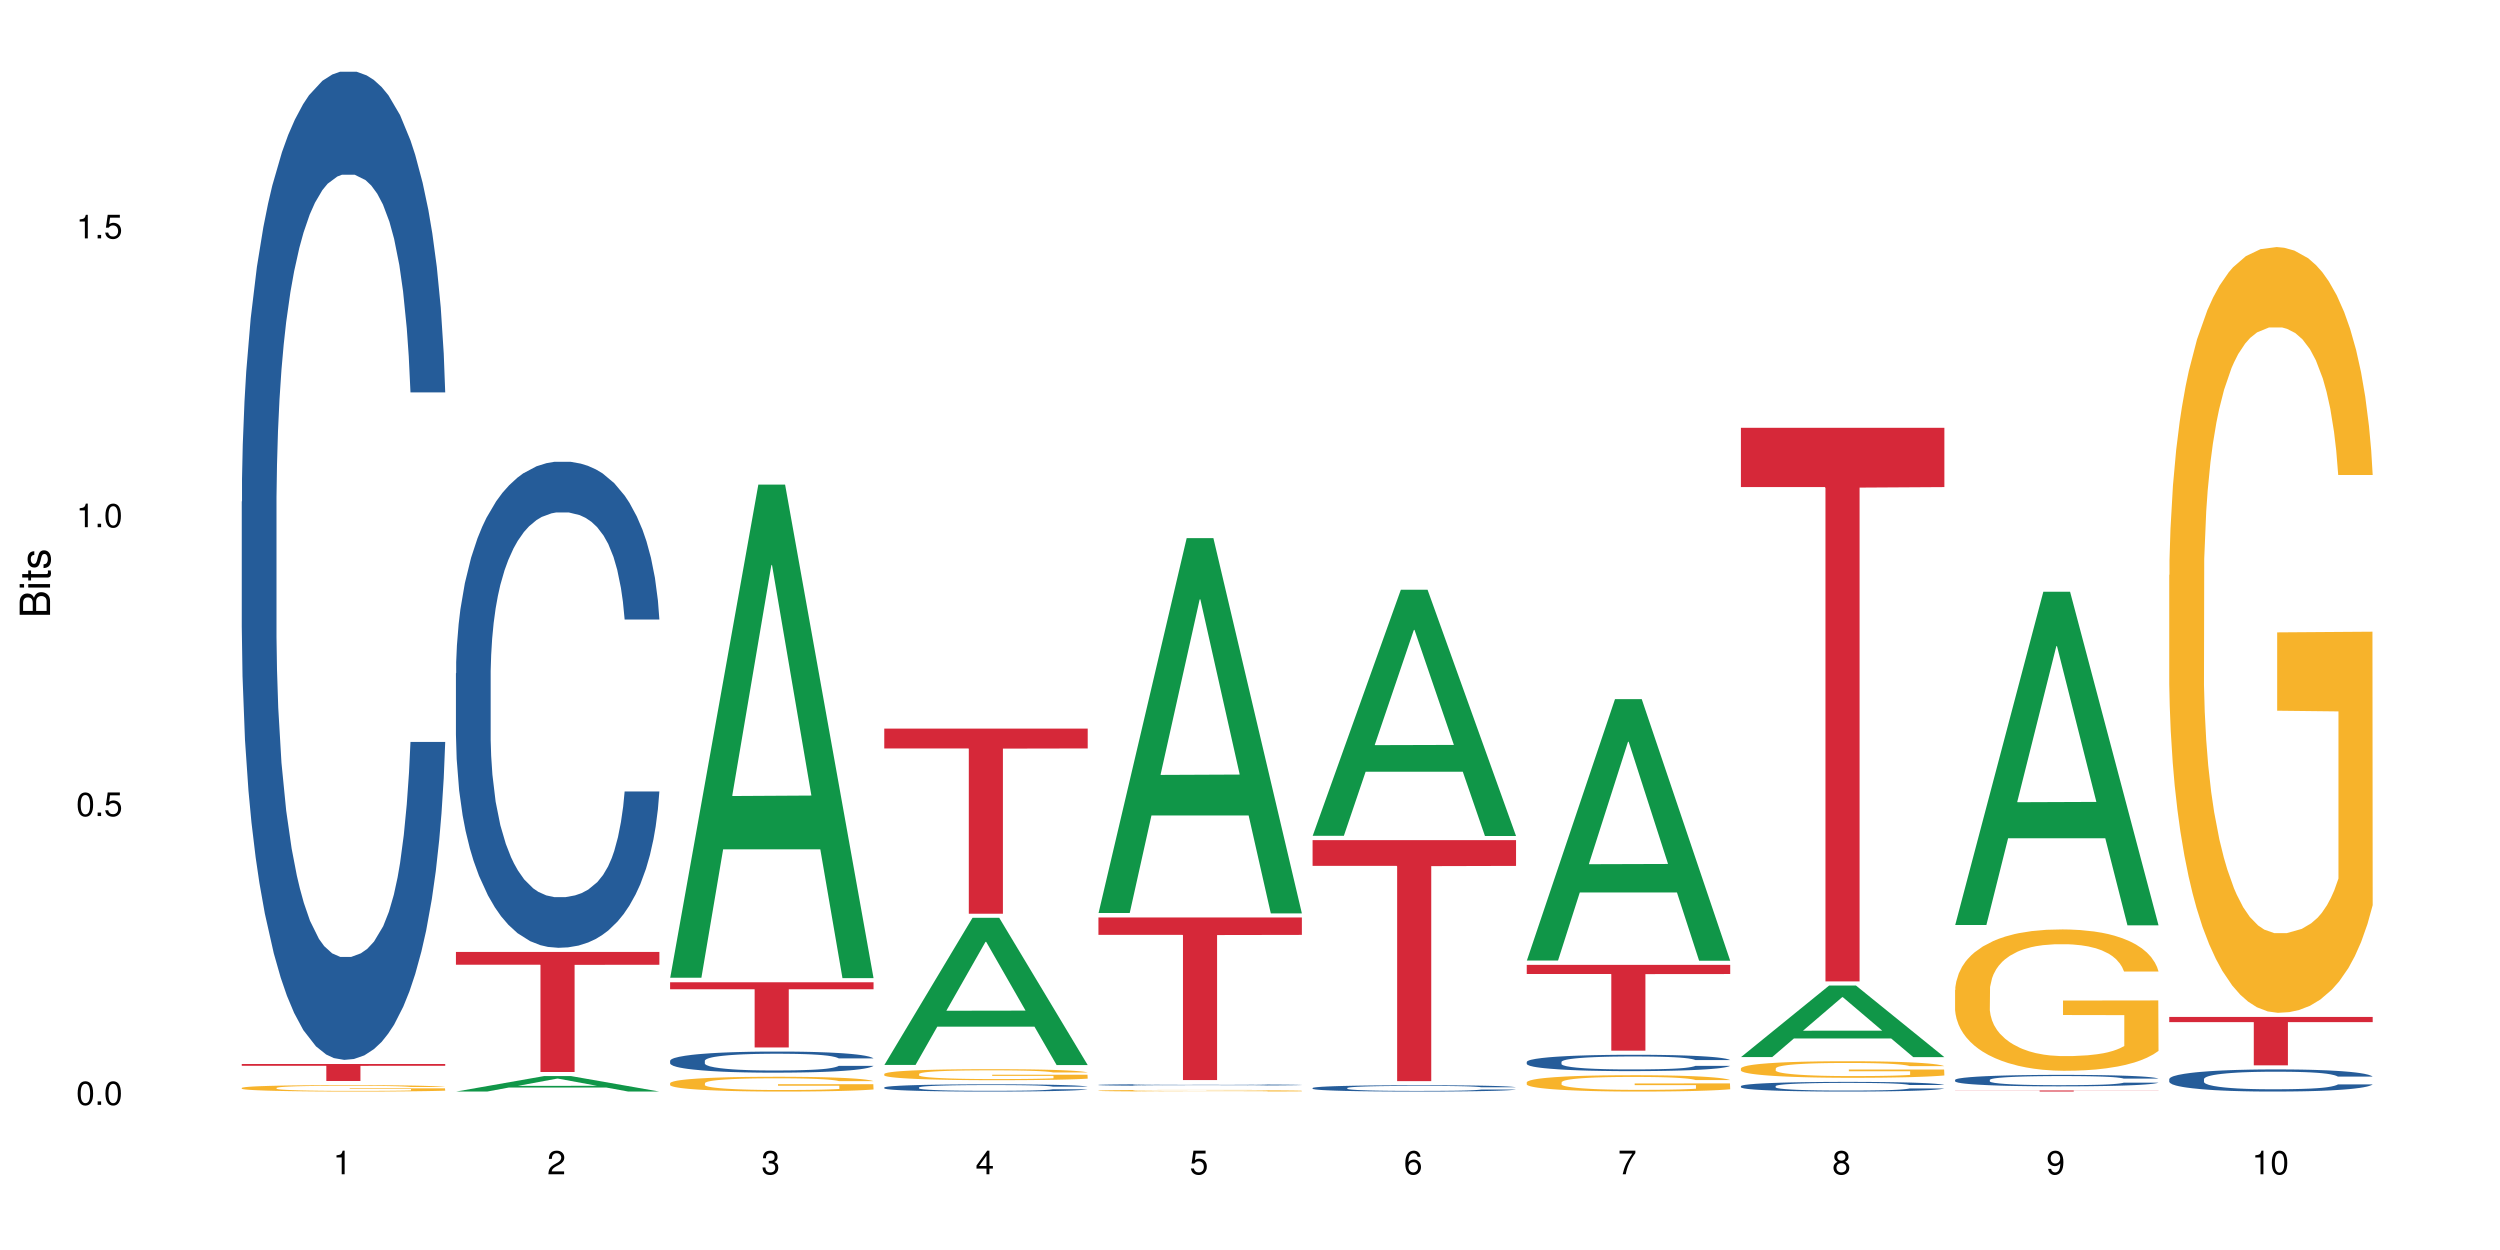 <?xml version="1.0" encoding="UTF-8"?>
<svg xmlns="http://www.w3.org/2000/svg" xmlns:xlink="http://www.w3.org/1999/xlink" width="720pt" height="360pt" viewBox="0 0 720 360" version="1.1">
<defs>
<g>
<symbol overflow="visible" id="glyph0-0">
<path style="stroke:none;" d=""/>
</symbol>
<symbol overflow="visible" id="glyph0-1">
<path style="stroke:none;" d="M 2.641 -6.797 C 2 -6.797 1.422 -6.531 1.078 -6.047 C 0.641 -5.453 0.406 -4.547 0.406 -3.297 C 0.406 -1 1.188 0.219 2.641 0.219 C 4.078 0.219 4.859 -1 4.859 -3.234 C 4.859 -4.562 4.656 -5.438 4.203 -6.047 C 3.844 -6.531 3.281 -6.797 2.641 -6.797 Z M 2.641 -6.047 C 3.547 -6.047 4 -5.125 4 -3.312 C 4 -1.375 3.562 -0.484 2.625 -0.484 C 1.734 -0.484 1.281 -1.422 1.281 -3.281 C 1.281 -5.141 1.734 -6.047 2.641 -6.047 Z M 2.641 -6.047 "/>
</symbol>
<symbol overflow="visible" id="glyph0-2">
<path style="stroke:none;" d="M 1.828 -1 L 0.828 -1 L 0.828 0 L 1.828 0 Z M 1.828 -1 "/>
</symbol>
<symbol overflow="visible" id="glyph0-3">
<path style="stroke:none;" d="M 4.562 -6.797 L 1.062 -6.797 L 0.547 -3.094 L 1.328 -3.094 C 1.719 -3.562 2.047 -3.734 2.578 -3.734 C 3.484 -3.734 4.062 -3.109 4.062 -2.094 C 4.062 -1.125 3.484 -0.531 2.578 -0.531 C 1.828 -0.531 1.375 -0.906 1.188 -1.672 L 0.328 -1.672 C 0.453 -1.109 0.547 -0.844 0.75 -0.594 C 1.125 -0.078 1.828 0.219 2.594 0.219 C 3.969 0.219 4.922 -0.781 4.922 -2.219 C 4.922 -3.562 4.031 -4.484 2.719 -4.484 C 2.25 -4.484 1.859 -4.359 1.469 -4.062 L 1.734 -5.969 L 4.562 -5.969 Z M 4.562 -6.797 "/>
</symbol>
<symbol overflow="visible" id="glyph0-4">
<path style="stroke:none;" d="M 2.484 -4.844 L 2.484 0 L 3.328 0 L 3.328 -6.797 L 2.766 -6.797 C 2.469 -5.75 2.281 -5.609 0.984 -5.453 L 0.984 -4.844 Z M 2.484 -4.844 "/>
</symbol>
<symbol overflow="visible" id="glyph0-5">
<path style="stroke:none;" d="M 4.859 -0.828 L 1.281 -0.828 C 1.359 -1.391 1.672 -1.75 2.5 -2.234 L 3.469 -2.75 C 4.406 -3.266 4.906 -3.969 4.906 -4.812 C 4.906 -5.375 4.672 -5.906 4.266 -6.266 C 3.859 -6.625 3.375 -6.797 2.719 -6.797 C 1.859 -6.797 1.219 -6.5 0.844 -5.922 C 0.609 -5.562 0.5 -5.125 0.484 -4.438 L 1.328 -4.438 C 1.359 -4.906 1.406 -5.188 1.531 -5.406 C 1.75 -5.812 2.188 -6.062 2.703 -6.062 C 3.469 -6.062 4.031 -5.516 4.031 -4.781 C 4.031 -4.25 3.719 -3.797 3.125 -3.438 L 2.234 -2.938 C 0.812 -2.141 0.406 -1.5 0.328 0 L 4.859 0 Z M 4.859 -0.828 "/>
</symbol>
<symbol overflow="visible" id="glyph0-6">
<path style="stroke:none;" d="M 2.125 -3.125 L 2.578 -3.125 C 3.516 -3.125 3.984 -2.703 3.984 -1.891 C 3.984 -1.031 3.469 -0.531 2.578 -0.531 C 1.656 -0.531 1.203 -0.984 1.156 -1.969 L 0.312 -1.969 C 0.344 -1.422 0.438 -1.078 0.609 -0.766 C 0.953 -0.109 1.625 0.219 2.547 0.219 C 3.953 0.219 4.859 -0.609 4.859 -1.906 C 4.859 -2.766 4.516 -3.25 3.703 -3.516 C 4.344 -3.766 4.656 -4.25 4.656 -4.938 C 4.656 -6.109 3.875 -6.797 2.578 -6.797 C 1.203 -6.797 0.484 -6.047 0.453 -4.609 L 1.297 -4.609 C 1.312 -5.016 1.344 -5.25 1.453 -5.453 C 1.641 -5.828 2.062 -6.062 2.594 -6.062 C 3.344 -6.062 3.797 -5.625 3.797 -4.906 C 3.797 -4.422 3.609 -4.141 3.25 -3.984 C 3.016 -3.891 2.719 -3.844 2.125 -3.844 Z M 2.125 -3.125 "/>
</symbol>
<symbol overflow="visible" id="glyph0-7">
<path style="stroke:none;" d="M 3.141 -1.625 L 3.141 0 L 3.984 0 L 3.984 -1.625 L 4.984 -1.625 L 4.984 -2.391 L 3.984 -2.391 L 3.984 -6.797 L 3.359 -6.797 L 0.266 -2.516 L 0.266 -1.625 Z M 3.141 -2.391 L 1 -2.391 L 3.141 -5.359 Z M 3.141 -2.391 "/>
</symbol>
<symbol overflow="visible" id="glyph0-8">
<path style="stroke:none;" d="M 4.781 -5.031 C 4.609 -6.141 3.891 -6.797 2.844 -6.797 C 2.094 -6.797 1.422 -6.438 1.031 -5.828 C 0.609 -5.172 0.406 -4.344 0.406 -3.094 C 0.406 -1.953 0.578 -1.234 0.984 -0.625 C 1.359 -0.078 1.953 0.219 2.703 0.219 C 3.984 0.219 4.922 -0.734 4.922 -2.078 C 4.922 -3.344 4.062 -4.234 2.844 -4.234 C 2.172 -4.234 1.641 -3.969 1.281 -3.469 C 1.281 -5.125 1.828 -6.047 2.797 -6.047 C 3.391 -6.047 3.797 -5.672 3.938 -5.031 Z M 2.734 -3.484 C 3.547 -3.484 4.062 -2.922 4.062 -2 C 4.062 -1.156 3.484 -0.531 2.703 -0.531 C 1.922 -0.531 1.328 -1.188 1.328 -2.047 C 1.328 -2.891 1.906 -3.484 2.734 -3.484 Z M 2.734 -3.484 "/>
</symbol>
<symbol overflow="visible" id="glyph0-9">
<path style="stroke:none;" d="M 4.984 -6.797 L 0.438 -6.797 L 0.438 -5.969 L 4.109 -5.969 C 2.5 -3.656 1.828 -2.234 1.328 0 L 2.219 0 C 2.594 -2.172 3.453 -4.047 4.984 -6.094 Z M 4.984 -6.797 "/>
</symbol>
<symbol overflow="visible" id="glyph0-10">
<path style="stroke:none;" d="M 3.75 -3.578 C 4.453 -4 4.688 -4.344 4.688 -4.984 C 4.688 -6.047 3.844 -6.797 2.641 -6.797 C 1.438 -6.797 0.594 -6.047 0.594 -4.984 C 0.594 -4.359 0.828 -4.016 1.516 -3.578 C 0.734 -3.203 0.359 -2.641 0.359 -1.891 C 0.359 -0.641 1.297 0.219 2.641 0.219 C 3.984 0.219 4.922 -0.641 4.922 -1.875 C 4.922 -2.641 4.531 -3.203 3.75 -3.578 Z M 2.641 -6.047 C 3.359 -6.047 3.812 -5.625 3.812 -4.969 C 3.812 -4.344 3.344 -3.922 2.641 -3.922 C 1.922 -3.922 1.453 -4.344 1.453 -4.984 C 1.453 -5.625 1.922 -6.047 2.641 -6.047 Z M 2.641 -3.203 C 3.484 -3.203 4.062 -2.672 4.062 -1.875 C 4.062 -1.062 3.484 -0.531 2.625 -0.531 C 1.797 -0.531 1.219 -1.078 1.219 -1.875 C 1.219 -2.672 1.797 -3.203 2.641 -3.203 Z M 2.641 -3.203 "/>
</symbol>
<symbol overflow="visible" id="glyph0-11">
<path style="stroke:none;" d="M 0.516 -1.547 C 0.672 -0.438 1.406 0.219 2.438 0.219 C 3.188 0.219 3.859 -0.141 4.266 -0.75 C 4.688 -1.406 4.891 -2.25 4.891 -3.484 C 4.891 -4.625 4.703 -5.359 4.312 -5.953 C 3.938 -6.5 3.344 -6.797 2.594 -6.797 C 1.297 -6.797 0.359 -5.844 0.359 -4.516 C 0.359 -3.25 1.234 -2.344 2.453 -2.344 C 3.094 -2.344 3.562 -2.578 4.016 -3.109 C 4 -1.453 3.469 -0.531 2.5 -0.531 C 1.906 -0.531 1.484 -0.906 1.359 -1.547 Z M 2.578 -6.062 C 3.375 -6.062 3.969 -5.406 3.969 -4.531 C 3.969 -3.688 3.375 -3.094 2.547 -3.094 C 1.734 -3.094 1.234 -3.672 1.234 -4.578 C 1.234 -5.438 1.797 -6.062 2.578 -6.062 Z M 2.578 -6.062 "/>
</symbol>
<symbol overflow="visible" id="glyph1-0">
<path style="stroke:none;" d=""/>
</symbol>
<symbol overflow="visible" id="glyph1-1">
<path style="stroke:none;" d="M 0 -0.953 L 0 -4.891 C 0 -5.719 -0.234 -6.344 -0.734 -6.797 C -1.188 -7.234 -1.812 -7.469 -2.5 -7.469 C -3.547 -7.469 -4.188 -7 -4.625 -5.875 C -4.984 -6.672 -5.641 -7.094 -6.531 -7.094 C -7.156 -7.094 -7.734 -6.859 -8.141 -6.391 C -8.562 -5.938 -8.75 -5.344 -8.75 -4.5 L -8.75 -0.953 Z M -4.984 -2.062 L -7.766 -2.062 L -7.766 -4.219 C -7.766 -4.844 -7.688 -5.203 -7.453 -5.5 C -7.219 -5.812 -6.859 -5.969 -6.375 -5.969 C -5.906 -5.969 -5.531 -5.812 -5.297 -5.5 C -5.062 -5.203 -4.984 -4.844 -4.984 -4.219 Z M -0.984 -2.062 L -4 -2.062 L -4 -4.781 C -4 -5.328 -3.859 -5.688 -3.578 -5.953 C -3.297 -6.219 -2.922 -6.359 -2.484 -6.359 C -2.062 -6.359 -1.688 -6.219 -1.406 -5.953 C -1.109 -5.688 -0.984 -5.328 -0.984 -4.781 Z M -0.984 -2.062 "/>
</symbol>
<symbol overflow="visible" id="glyph1-2">
<path style="stroke:none;" d="M -6.281 -1.797 L -6.281 -0.797 L 0 -0.797 L 0 -1.797 Z M -8.75 -1.797 L -8.75 -0.797 L -7.484 -0.797 L -7.484 -1.797 Z M -8.75 -1.797 "/>
</symbol>
<symbol overflow="visible" id="glyph1-3">
<path style="stroke:none;" d="M -6.281 -3.047 L -6.281 -2.016 L -8.016 -2.016 L -8.016 -1.016 L -6.281 -1.016 L -6.281 -0.172 L -5.469 -0.172 L -5.469 -1.016 L -0.719 -1.016 C -0.078 -1.016 0.281 -1.453 0.281 -2.234 C 0.281 -2.469 0.25 -2.719 0.188 -3.047 L -0.641 -3.047 C -0.609 -2.922 -0.594 -2.766 -0.594 -2.562 C -0.594 -2.141 -0.719 -2.016 -1.156 -2.016 L -5.469 -2.016 L -5.469 -3.047 Z M -6.281 -3.047 "/>
</symbol>
<symbol overflow="visible" id="glyph1-4">
<path style="stroke:none;" d="M -4.531 -5.25 C -5.766 -5.25 -6.469 -4.422 -6.469 -2.969 C -6.469 -1.516 -5.719 -0.562 -4.547 -0.562 C -3.562 -0.562 -3.094 -1.062 -2.734 -2.562 L -2.516 -3.484 C -2.344 -4.188 -2.094 -4.469 -1.625 -4.469 C -1.047 -4.469 -0.641 -3.875 -0.641 -3 C -0.641 -2.453 -0.797 -2 -1.062 -1.75 C -1.25 -1.594 -1.422 -1.531 -1.875 -1.469 L -1.875 -0.406 C -0.422 -0.453 0.281 -1.266 0.281 -2.922 C 0.281 -4.5 -0.5 -5.516 -1.719 -5.516 C -2.656 -5.516 -3.172 -4.984 -3.469 -3.734 L -3.703 -2.766 C -3.891 -1.953 -4.156 -1.609 -4.594 -1.609 C -5.172 -1.609 -5.547 -2.125 -5.547 -2.938 C -5.547 -3.75 -5.203 -4.172 -4.531 -4.203 Z M -4.531 -5.25 "/>
</symbol>
</g>
</defs>
<g id="surface1">
<rect x="0" y="0" width="720" height="360" style="fill:rgb(100%,100%,100%);fill-opacity:1;stroke:none;"/>
<path style=" stroke:none;fill-rule:nonzero;fill:rgb(14.51%,36.078%,60%);fill-opacity:1;" d="M 69.629 144.488 L 69.699 144.227 L 69.699 137.984 L 69.914 128.098 L 70.414 115.613 L 70.914 107.027 L 72.203 91.68 L 73.988 76.852 L 75.848 65.406 L 77.203 58.645 L 78.418 53.441 L 81.207 43.816 L 82.992 38.871 L 84.922 34.449 L 87.281 30.027 L 88.996 27.426 L 92.852 23.266 L 95.711 21.445 L 97.926 20.664 L 102.715 20.664 L 105.574 21.703 L 107.645 23.004 L 109.93 25.086 L 111.859 27.426 L 115.219 33.148 L 118.219 40.434 L 119.578 44.594 L 121.723 52.66 L 123.367 60.465 L 124.508 67.227 L 125.797 76.852 L 126.938 88.559 L 127.797 101.824 L 128.223 113.012 L 118.219 113.012 L 117.719 102.605 L 117.148 94.543 L 116.078 83.875 L 115.004 76.332 L 113.504 68.789 L 112.148 63.844 L 110.289 58.902 L 108.645 55.781 L 106.93 53.441 L 105.285 51.879 L 102.141 50.316 L 98.5 50.316 L 97.141 50.84 L 94.355 52.918 L 92.852 54.742 L 90.711 58.383 L 89.207 61.766 L 87.422 66.969 L 86.207 71.391 L 84.707 78.152 L 83.637 84.137 L 82.422 92.719 L 81.707 99.223 L 81.062 106.508 L 80.492 115.094 L 80.062 124.195 L 79.777 133.82 L 79.633 143.188 L 79.633 183.508 L 79.777 192.871 L 80.133 203.797 L 81.062 219.668 L 82.422 233.453 L 83.992 244.379 L 85.492 252.184 L 86.352 255.824 L 87.492 259.988 L 89.281 265.191 L 91.852 270.391 L 93.352 272.473 L 95.641 274.555 L 97.996 275.594 L 101.141 275.594 L 103.93 274.555 L 105.785 273.254 L 107.715 271.172 L 110.359 266.75 L 112.004 262.59 L 113.434 257.645 L 114.504 252.703 L 115.219 248.543 L 116.293 240.477 L 117.148 231.633 L 117.793 222.527 L 118.219 213.684 L 128.223 213.684 L 127.797 224.09 L 127.152 234.234 L 126.508 241.777 L 125.508 250.883 L 124.367 258.945 L 122.723 268.051 L 121.363 274.035 L 119.578 280.539 L 117.934 285.48 L 116.148 289.902 L 113.504 295.105 L 111.789 297.707 L 109.93 300.047 L 107.715 302.129 L 104.93 303.949 L 101.93 304.992 L 99.141 305.25 L 96.141 304.73 L 93.926 303.691 L 90.996 301.348 L 87.352 296.664 L 84.707 291.723 L 82.633 286.781 L 80.848 281.578 L 78.848 274.555 L 76.273 263.109 L 74.703 254.266 L 73.633 246.98 L 72.418 236.836 L 71.559 227.73 L 70.559 213.164 L 69.844 194.691 L 69.629 180.387 Z M 69.629 144.488 "/>
<path style=" stroke:none;fill-rule:nonzero;fill:rgb(96.863%,70.196%,16.863%);fill-opacity:1;" d="M 69.629 313.309 L 69.699 313.305 L 69.699 313.27 L 69.988 313.195 L 70.703 313.09 L 71.629 313.004 L 72.629 312.934 L 73.273 312.898 L 74.344 312.848 L 75.273 312.812 L 77.633 312.734 L 80.633 312.664 L 82.277 312.633 L 84.137 312.605 L 86.777 312.57 L 87.992 312.559 L 91.711 312.531 L 95.926 312.516 L 100.57 312.512 L 102.715 312.512 L 105.645 312.52 L 109.645 312.539 L 111.934 312.555 L 113.719 312.57 L 115.578 312.594 L 117.863 312.629 L 120.008 312.668 L 121.723 312.707 L 123.438 312.762 L 124.867 312.812 L 126.082 312.875 L 127.152 312.945 L 127.797 313.004 L 128.223 313.062 L 118.293 313.062 L 117.719 313.004 L 117.078 312.957 L 116.004 312.902 L 114.934 312.863 L 113.863 312.828 L 111.859 312.785 L 110.145 312.758 L 108.004 312.734 L 105.93 312.719 L 103.57 312.707 L 98.355 312.707 L 94.926 312.719 L 92.926 312.73 L 91.496 312.746 L 89.496 312.77 L 88.281 312.789 L 87.566 312.805 L 85.422 312.855 L 83.992 312.906 L 83.207 312.938 L 82.207 312.988 L 81.492 313.035 L 80.707 313.102 L 80.277 313.152 L 79.703 313.27 L 79.633 313.574 L 79.848 313.637 L 80.277 313.707 L 80.848 313.77 L 81.707 313.832 L 82.562 313.883 L 84.062 313.949 L 85.352 313.992 L 86.352 314.023 L 88.281 314.066 L 89.066 314.082 L 90.922 314.113 L 92.852 314.137 L 95.211 314.16 L 96.996 314.168 L 99.855 314.176 L 103.5 314.176 L 107.789 314.168 L 110.504 314.152 L 112.359 314.141 L 113.574 314.129 L 115.078 314.109 L 116.148 314.094 L 117.148 314.074 L 118.363 314.043 L 118.363 313.637 L 100.715 313.637 L 100.715 313.445 L 128.152 313.445 L 128.223 314.109 L 126.723 314.156 L 124.867 314.199 L 123.078 314.234 L 121.223 314.262 L 118.578 314.293 L 116.434 314.316 L 113.148 314.34 L 110.145 314.355 L 107 314.363 L 104.215 314.367 L 100.93 314.371 L 97.996 314.367 L 94.855 314.355 L 92.352 314.344 L 90.066 314.328 L 87.781 314.305 L 84.922 314.27 L 83.062 314.238 L 81.133 314.203 L 79.203 314.16 L 77.488 314.117 L 76.348 314.082 L 75.203 314.039 L 73.988 313.988 L 72.844 313.93 L 71.988 313.879 L 71.203 313.82 L 70.629 313.762 L 70.059 313.688 L 69.773 313.625 L 69.629 313.57 Z M 69.629 313.309 "/>
<path style=" stroke:none;fill-rule:nonzero;fill:rgb(83.922%,15.686%,22.353%);fill-opacity:1;" d="M 69.629 306.43 L 128.223 306.43 L 128.223 306.953 L 103.805 306.961 L 103.805 311.332 L 93.98 311.332 L 93.98 306.965 L 93.836 306.953 L 69.629 306.953 Z M 69.629 306.43 "/>
<path style=" stroke:none;fill-rule:nonzero;fill:rgb(6.275%,58.824%,28.235%);fill-opacity:1;" d="M 131.309 314.367 L 131.371 314.363 L 156.727 309.906 L 164.426 309.906 L 189.902 314.371 L 180.953 314.371 L 174.566 313.203 L 146.582 313.203 L 140.324 314.367 L 131.309 314.367 L 149.273 312.723 L 172 312.719 L 160.668 310.633 L 160.543 310.629 L 160.418 310.645 L 149.211 312.719 L 149.273 312.723 Z M 131.309 314.367 "/>
<path style=" stroke:none;fill-rule:nonzero;fill:rgb(14.51%,36.078%,60%);fill-opacity:1;" d="M 131.309 193.906 L 131.379 193.777 L 131.379 190.707 L 131.594 185.844 L 132.094 179.703 L 132.594 175.48 L 133.883 167.934 L 135.668 160.641 L 137.523 155.012 L 138.883 151.688 L 140.098 149.129 L 142.883 144.395 L 144.672 141.961 L 146.602 139.789 L 148.957 137.613 L 150.672 136.332 L 154.531 134.285 L 157.391 133.391 L 159.605 133.008 L 164.395 133.008 L 167.25 133.52 L 169.324 134.16 L 171.609 135.184 L 173.539 136.332 L 176.898 139.148 L 179.898 142.73 L 181.258 144.777 L 183.402 148.742 L 185.043 152.582 L 186.188 155.906 L 187.473 160.641 L 188.617 166.398 L 189.477 172.922 L 189.902 178.426 L 179.898 178.426 L 179.398 173.309 L 178.828 169.34 L 177.758 164.094 L 176.684 160.387 L 175.184 156.676 L 173.824 154.246 L 171.969 151.812 L 170.324 150.277 L 168.609 149.129 L 166.965 148.359 L 163.82 147.59 L 160.176 147.59 L 158.82 147.848 L 156.031 148.871 L 154.531 149.766 L 152.387 151.559 L 150.887 153.223 L 149.102 155.781 L 147.887 157.953 L 146.387 161.281 L 145.312 164.223 L 144.098 168.445 L 143.387 171.645 L 142.742 175.227 L 142.172 179.449 L 141.742 183.926 L 141.457 188.66 L 141.312 193.266 L 141.312 213.094 L 141.457 217.699 L 141.812 223.074 L 142.742 230.879 L 144.098 237.66 L 145.672 243.031 L 147.172 246.871 L 148.031 248.66 L 149.172 250.707 L 150.961 253.266 L 153.531 255.824 L 155.031 256.848 L 157.32 257.871 L 159.676 258.383 L 162.82 258.383 L 165.609 257.871 L 167.465 257.234 L 169.395 256.211 L 172.039 254.035 L 173.684 251.988 L 175.113 249.559 L 176.184 247.125 L 176.898 245.078 L 177.969 241.113 L 178.828 236.762 L 179.473 232.285 L 179.898 227.938 L 189.902 227.938 L 189.477 233.055 L 188.832 238.043 L 188.188 241.754 L 187.188 246.23 L 186.047 250.195 L 184.402 254.676 L 183.043 257.617 L 181.258 260.816 L 179.613 263.246 L 177.828 265.422 L 175.184 267.98 L 173.469 269.258 L 171.609 270.41 L 169.395 271.434 L 166.609 272.328 L 163.605 272.84 L 160.82 272.969 L 157.82 272.715 L 155.605 272.203 L 152.676 271.051 L 149.031 268.746 L 146.387 266.316 L 144.312 263.887 L 142.527 261.328 L 140.527 257.871 L 137.953 252.242 L 136.383 247.895 L 135.309 244.312 L 134.094 239.32 L 133.238 234.844 L 132.238 227.68 L 131.523 218.598 L 131.309 211.559 Z M 131.309 193.906 "/>
<path style=" stroke:none;fill-rule:nonzero;fill:rgb(83.922%,15.686%,22.353%);fill-opacity:1;" d="M 131.309 274.148 L 189.902 274.148 L 189.902 277.852 L 165.484 277.883 L 165.484 308.727 L 155.656 308.727 L 155.656 277.914 L 155.516 277.852 L 131.309 277.852 Z M 131.309 274.148 "/>
<path style=" stroke:none;fill-rule:nonzero;fill:rgb(6.275%,58.824%,28.235%);fill-opacity:1;" d="M 192.988 281.578 L 193.051 281.445 L 218.402 139.559 L 226.105 139.559 L 251.582 281.711 L 242.629 281.711 L 236.246 244.605 L 208.262 244.605 L 202.004 281.578 L 192.988 281.578 L 210.953 229.254 L 233.68 229.121 L 222.348 162.781 L 222.223 162.648 L 222.098 163.051 L 210.891 229.121 L 210.953 229.254 Z M 192.988 281.578 "/>
<path style=" stroke:none;fill-rule:nonzero;fill:rgb(14.51%,36.078%,60%);fill-opacity:1;" d="M 192.988 305.496 L 193.059 305.488 L 193.059 305.355 L 193.273 305.145 L 193.773 304.879 L 194.273 304.695 L 195.559 304.367 L 197.348 304.051 L 199.203 303.805 L 200.562 303.66 L 201.777 303.551 L 204.562 303.344 L 206.352 303.238 L 208.281 303.145 L 210.637 303.051 L 212.352 302.996 L 216.211 302.906 L 219.07 302.867 L 221.285 302.852 L 226.074 302.852 L 228.93 302.871 L 231.004 302.898 L 233.289 302.945 L 235.219 302.996 L 238.578 303.117 L 241.578 303.273 L 242.938 303.359 L 245.082 303.531 L 246.723 303.699 L 247.867 303.844 L 249.152 304.051 L 250.297 304.301 L 251.152 304.582 L 251.582 304.82 L 241.578 304.82 L 241.078 304.602 L 240.508 304.426 L 239.434 304.199 L 238.363 304.039 L 236.863 303.879 L 235.504 303.773 L 233.648 303.668 L 232.004 303.602 L 230.289 303.551 L 228.645 303.516 L 225.5 303.484 L 221.855 303.484 L 220.5 303.496 L 217.711 303.539 L 216.211 303.578 L 214.066 303.656 L 212.566 303.727 L 210.781 303.84 L 209.566 303.934 L 208.066 304.078 L 206.992 304.207 L 205.777 304.387 L 205.062 304.527 L 204.422 304.684 L 203.848 304.867 L 203.422 305.062 L 203.133 305.266 L 202.992 305.465 L 202.992 306.328 L 203.133 306.527 L 203.492 306.762 L 204.422 307.102 L 205.777 307.395 L 207.352 307.629 L 208.852 307.793 L 209.707 307.871 L 210.852 307.961 L 212.637 308.07 L 215.211 308.184 L 216.711 308.227 L 219 308.273 L 221.355 308.293 L 224.5 308.293 L 227.289 308.273 L 229.145 308.246 L 231.074 308.199 L 233.719 308.105 L 235.363 308.016 L 236.793 307.91 L 237.863 307.805 L 238.578 307.715 L 239.648 307.543 L 240.508 307.355 L 241.148 307.16 L 241.578 306.973 L 251.582 306.973 L 251.152 307.195 L 250.512 307.41 L 249.867 307.57 L 248.867 307.766 L 247.723 307.938 L 246.082 308.133 L 244.723 308.262 L 242.938 308.398 L 241.293 308.504 L 239.508 308.602 L 236.863 308.711 L 235.148 308.766 L 233.289 308.816 L 231.074 308.859 L 228.289 308.898 L 225.285 308.922 L 222.5 308.926 L 219.5 308.918 L 217.285 308.895 L 214.352 308.844 L 210.711 308.746 L 208.066 308.641 L 205.992 308.531 L 204.207 308.422 L 202.207 308.273 L 199.633 308.027 L 198.062 307.84 L 196.988 307.684 L 195.773 307.465 L 194.918 307.273 L 193.918 306.961 L 193.203 306.566 L 192.988 306.262 Z M 192.988 305.496 "/>
<path style=" stroke:none;fill-rule:nonzero;fill:rgb(96.863%,70.196%,16.863%);fill-opacity:1;" d="M 192.988 311.934 L 193.059 311.93 L 193.059 311.852 L 193.344 311.676 L 194.059 311.434 L 194.988 311.234 L 195.988 311.082 L 196.633 311 L 197.703 310.883 L 198.633 310.797 L 200.992 310.621 L 203.992 310.457 L 205.637 310.387 L 207.492 310.32 L 210.137 310.246 L 211.352 310.219 L 215.066 310.156 L 219.285 310.117 L 223.93 310.105 L 226.074 310.109 L 229.004 310.125 L 233.004 310.168 L 235.289 310.207 L 237.078 310.246 L 238.934 310.297 L 241.223 310.375 L 243.367 310.469 L 245.082 310.562 L 246.797 310.68 L 248.223 310.805 L 249.438 310.941 L 250.512 311.105 L 251.152 311.238 L 251.582 311.375 L 241.648 311.375 L 241.078 311.238 L 240.434 311.137 L 239.363 311.008 L 238.293 310.914 L 237.219 310.84 L 235.219 310.738 L 233.504 310.676 L 231.359 310.621 L 229.289 310.586 L 226.93 310.562 L 225.5 310.555 L 221.715 310.555 L 218.285 310.582 L 216.281 310.613 L 214.855 310.645 L 212.852 310.703 L 211.637 310.75 L 210.922 310.781 L 208.781 310.902 L 207.352 311.012 L 206.566 311.086 L 205.562 311.203 L 204.852 311.305 L 204.062 311.461 L 203.637 311.578 L 203.062 311.844 L 202.992 312.543 L 203.207 312.691 L 203.637 312.852 L 204.207 312.992 L 205.062 313.141 L 205.922 313.254 L 207.422 313.406 L 208.707 313.508 L 209.707 313.574 L 211.637 313.676 L 212.426 313.711 L 214.281 313.781 L 216.211 313.836 L 218.57 313.883 L 220.355 313.906 L 223.215 313.926 L 226.859 313.926 L 231.145 313.902 L 233.863 313.871 L 235.719 313.84 L 236.934 313.812 L 238.434 313.77 L 239.508 313.73 L 240.508 313.688 L 241.723 313.625 L 241.723 312.691 L 224.07 312.688 L 224.07 312.254 L 251.512 312.25 L 251.582 313.77 L 250.082 313.875 L 248.223 313.977 L 246.438 314.055 L 244.578 314.121 L 241.938 314.195 L 239.793 314.242 L 236.504 314.297 L 233.504 314.332 L 230.359 314.355 L 227.574 314.367 L 224.285 314.371 L 221.355 314.363 L 218.211 314.34 L 215.711 314.309 L 213.426 314.27 L 211.137 314.219 L 208.281 314.137 L 206.422 314.07 L 204.492 313.988 L 202.562 313.891 L 200.848 313.785 L 199.703 313.703 L 198.562 313.613 L 197.348 313.496 L 196.203 313.363 L 195.348 313.242 L 194.559 313.105 L 193.988 312.977 L 193.418 312.801 L 193.129 312.66 L 192.988 312.539 Z M 192.988 311.934 "/>
<path style=" stroke:none;fill-rule:nonzero;fill:rgb(83.922%,15.686%,22.353%);fill-opacity:1;" d="M 192.988 282.891 L 251.582 282.891 L 251.582 284.902 L 227.164 284.918 L 227.164 301.672 L 217.336 301.672 L 217.336 284.938 L 217.195 284.902 L 192.988 284.902 Z M 192.988 282.891 "/>
<path style=" stroke:none;fill-rule:nonzero;fill:rgb(6.275%,58.824%,28.235%);fill-opacity:1;" d="M 254.668 306.703 L 254.73 306.664 L 280.082 264.332 L 287.781 264.332 L 313.262 306.742 L 304.309 306.742 L 297.926 295.672 L 269.941 295.672 L 263.68 306.703 L 254.668 306.703 L 272.633 291.094 L 295.359 291.055 L 284.027 271.262 L 283.902 271.223 L 283.777 271.34 L 272.57 291.055 L 272.633 291.094 Z M 254.668 306.703 "/>
<path style=" stroke:none;fill-rule:nonzero;fill:rgb(14.51%,36.078%,60%);fill-opacity:1;" d="M 254.668 313.191 L 254.738 313.188 L 254.738 313.141 L 254.953 313.07 L 255.453 312.977 L 255.953 312.914 L 257.238 312.801 L 259.027 312.695 L 260.883 312.609 L 262.242 312.559 L 263.457 312.523 L 266.242 312.449 L 268.031 312.414 L 269.957 312.383 L 272.316 312.352 L 274.031 312.332 L 277.891 312.301 L 280.75 312.285 L 282.965 312.281 L 287.75 312.281 L 290.609 312.289 L 292.684 312.297 L 294.969 312.312 L 296.898 312.332 L 300.258 312.371 L 303.258 312.426 L 304.617 312.457 L 306.758 312.516 L 308.402 312.574 L 309.547 312.621 L 310.832 312.695 L 311.977 312.781 L 312.832 312.875 L 313.262 312.961 L 303.258 312.961 L 302.758 312.883 L 302.188 312.824 L 301.113 312.746 L 300.043 312.691 L 298.543 312.633 L 297.184 312.598 L 295.328 312.562 L 293.684 312.539 L 291.969 312.523 L 290.324 312.512 L 287.18 312.5 L 283.535 312.5 L 282.18 312.504 L 279.391 312.52 L 277.891 312.531 L 275.746 312.559 L 274.246 312.582 L 272.461 312.621 L 271.246 312.652 L 269.746 312.703 L 268.672 312.746 L 267.457 312.809 L 266.742 312.859 L 266.102 312.91 L 265.527 312.973 L 265.102 313.043 L 264.812 313.113 L 264.672 313.18 L 264.672 313.477 L 264.812 313.547 L 265.172 313.625 L 266.102 313.742 L 267.457 313.844 L 269.031 313.922 L 270.531 313.98 L 271.387 314.008 L 272.531 314.039 L 274.316 314.078 L 276.891 314.113 L 278.391 314.129 L 280.676 314.145 L 283.035 314.152 L 286.18 314.152 L 288.965 314.145 L 290.824 314.137 L 292.754 314.121 L 295.398 314.09 L 297.043 314.059 L 298.469 314.02 L 299.543 313.984 L 300.258 313.953 L 301.328 313.895 L 302.188 313.832 L 302.828 313.762 L 303.258 313.699 L 313.262 313.699 L 312.832 313.773 L 312.191 313.848 L 311.547 313.906 L 310.547 313.973 L 309.402 314.031 L 307.762 314.098 L 306.402 314.141 L 304.617 314.188 L 302.973 314.227 L 301.188 314.258 L 298.543 314.297 L 296.828 314.316 L 294.969 314.332 L 292.754 314.348 L 289.969 314.359 L 286.965 314.367 L 284.18 314.371 L 281.176 314.367 L 278.961 314.359 L 276.031 314.344 L 272.387 314.309 L 269.746 314.27 L 267.672 314.234 L 265.887 314.195 L 263.887 314.145 L 261.312 314.062 L 259.742 313.996 L 258.668 313.941 L 257.453 313.867 L 256.598 313.801 L 255.598 313.695 L 254.883 313.559 L 254.668 313.453 Z M 254.668 313.191 "/>
<path style=" stroke:none;fill-rule:nonzero;fill:rgb(96.863%,70.196%,16.863%);fill-opacity:1;" d="M 254.668 309.285 L 254.738 309.281 L 254.738 309.223 L 255.023 309.094 L 255.738 308.914 L 256.668 308.766 L 257.668 308.648 L 258.312 308.586 L 259.383 308.5 L 260.312 308.438 L 262.672 308.305 L 265.672 308.184 L 267.316 308.133 L 269.172 308.082 L 271.816 308.027 L 273.031 308.008 L 276.746 307.961 L 280.965 307.93 L 285.609 307.922 L 287.75 307.926 L 290.68 307.938 L 294.684 307.969 L 296.969 307.996 L 298.758 308.027 L 300.613 308.062 L 302.902 308.121 L 305.043 308.191 L 306.758 308.262 L 308.473 308.348 L 309.902 308.441 L 311.117 308.543 L 312.191 308.664 L 312.832 308.766 L 313.262 308.867 L 303.328 308.867 L 302.758 308.766 L 302.113 308.688 L 301.043 308.594 L 299.973 308.523 L 298.898 308.469 L 296.898 308.391 L 295.184 308.348 L 293.039 308.305 L 290.969 308.277 L 288.609 308.262 L 287.18 308.258 L 283.395 308.258 L 279.961 308.277 L 277.961 308.301 L 276.531 308.324 L 274.531 308.367 L 273.316 308.402 L 272.602 308.426 L 270.457 308.516 L 269.031 308.594 L 268.242 308.652 L 267.242 308.738 L 266.527 308.816 L 265.742 308.934 L 265.312 309.02 L 264.742 309.219 L 264.672 309.738 L 264.887 309.852 L 265.312 309.969 L 265.887 310.074 L 266.742 310.184 L 267.602 310.27 L 269.102 310.383 L 270.387 310.457 L 271.387 310.508 L 273.316 310.586 L 274.102 310.609 L 275.961 310.664 L 277.891 310.703 L 280.25 310.738 L 282.035 310.758 L 284.895 310.77 L 288.539 310.77 L 292.824 310.754 L 295.539 310.73 L 297.398 310.707 L 298.613 310.688 L 300.113 310.652 L 301.188 310.625 L 302.188 310.594 L 303.402 310.543 L 303.402 309.852 L 285.75 309.848 L 285.75 309.523 L 313.191 309.52 L 313.262 310.652 L 311.762 310.734 L 309.902 310.809 L 308.117 310.867 L 306.258 310.914 L 303.617 310.973 L 301.473 311.004 L 298.184 311.047 L 295.184 311.074 L 292.039 311.09 L 289.254 311.098 L 285.965 311.102 L 283.035 311.094 L 279.891 311.078 L 277.391 311.055 L 275.105 311.027 L 272.816 310.988 L 269.957 310.926 L 268.102 310.879 L 266.172 310.816 L 264.242 310.746 L 262.527 310.664 L 261.383 310.605 L 260.242 310.535 L 259.027 310.449 L 257.883 310.348 L 257.023 310.258 L 256.238 310.156 L 255.668 310.062 L 255.094 309.93 L 254.809 309.828 L 254.668 309.738 Z M 254.668 309.285 "/>
<path style=" stroke:none;fill-rule:nonzero;fill:rgb(83.922%,15.686%,22.353%);fill-opacity:1;" d="M 254.668 209.844 L 313.262 209.844 L 313.262 215.551 L 288.84 215.602 L 288.84 263.152 L 279.016 263.152 L 279.016 215.652 L 278.875 215.551 L 254.668 215.551 Z M 254.668 209.844 "/>
<path style=" stroke:none;fill-rule:nonzero;fill:rgb(6.275%,58.824%,28.235%);fill-opacity:1;" d="M 316.348 262.953 L 316.41 262.852 L 341.762 154.988 L 349.461 154.988 L 374.941 263.055 L 365.988 263.055 L 359.605 234.848 L 331.621 234.848 L 325.359 262.953 L 316.348 262.953 L 334.312 223.176 L 357.039 223.074 L 345.707 172.645 L 345.582 172.543 L 345.457 172.848 L 334.25 223.074 L 334.312 223.176 Z M 316.348 262.953 "/>
<path style=" stroke:none;fill-rule:nonzero;fill:rgb(14.51%,36.078%,60%);fill-opacity:1;" d="M 316.348 312.445 L 316.418 312.445 L 316.418 312.438 L 316.633 312.418 L 317.133 312.398 L 317.633 312.383 L 318.918 312.359 L 320.703 312.332 L 322.562 312.312 L 323.922 312.305 L 325.137 312.293 L 327.922 312.277 L 329.707 312.27 L 331.637 312.262 L 333.996 312.254 L 335.711 312.25 L 339.57 312.242 L 342.43 312.242 L 344.645 312.238 L 349.43 312.238 L 352.289 312.242 L 354.363 312.242 L 356.648 312.246 L 358.578 312.25 L 361.938 312.262 L 364.938 312.273 L 366.293 312.281 L 368.438 312.293 L 370.082 312.305 L 371.227 312.316 L 372.512 312.332 L 373.656 312.352 L 374.512 312.375 L 374.941 312.395 L 364.938 312.395 L 364.438 312.375 L 363.867 312.363 L 362.793 312.344 L 361.723 312.332 L 360.223 312.32 L 358.863 312.312 L 357.004 312.305 L 355.363 312.297 L 353.648 312.293 L 352.004 312.293 L 348.859 312.289 L 343.855 312.289 L 341.07 312.293 L 339.57 312.297 L 337.426 312.301 L 335.926 312.309 L 334.141 312.316 L 332.926 312.324 L 331.422 312.336 L 330.352 312.348 L 329.137 312.359 L 328.422 312.371 L 327.777 312.383 L 327.207 312.398 L 326.777 312.414 L 326.492 312.43 L 326.352 312.445 L 326.352 312.512 L 326.492 312.527 L 326.852 312.547 L 327.777 312.574 L 329.137 312.594 L 330.707 312.613 L 332.211 312.625 L 333.066 312.633 L 334.211 312.641 L 335.996 312.648 L 338.57 312.656 L 340.07 312.66 L 342.355 312.664 L 350.645 312.664 L 352.504 312.66 L 354.434 312.66 L 357.078 312.652 L 358.719 312.645 L 360.148 312.637 L 361.223 312.629 L 361.938 312.621 L 363.008 312.605 L 363.867 312.594 L 364.508 312.578 L 364.938 312.562 L 374.941 312.562 L 374.512 312.578 L 373.871 312.598 L 373.227 312.609 L 372.227 312.625 L 371.082 312.637 L 369.438 312.652 L 368.082 312.664 L 366.293 312.676 L 364.652 312.684 L 362.863 312.691 L 360.223 312.699 L 358.508 312.703 L 356.648 312.707 L 354.434 312.711 L 351.645 312.715 L 342.855 312.715 L 340.641 312.711 L 337.711 312.707 L 334.066 312.699 L 331.422 312.691 L 329.352 312.684 L 327.566 312.676 L 325.562 312.664 L 322.992 312.645 L 321.418 312.629 L 320.348 312.617 L 319.133 312.602 L 318.273 312.586 L 317.273 312.562 L 316.559 312.531 L 316.348 312.508 Z M 316.348 312.445 "/>
<path style=" stroke:none;fill-rule:nonzero;fill:rgb(96.863%,70.196%,16.863%);fill-opacity:1;" d="M 316.348 314.098 L 316.418 314.098 L 316.418 314.09 L 316.703 314.07 L 317.418 314.043 L 318.348 314.02 L 319.348 314.004 L 319.992 313.996 L 321.062 313.98 L 321.992 313.973 L 324.348 313.953 L 327.352 313.934 L 328.992 313.926 L 330.852 313.918 L 333.496 313.91 L 334.711 313.906 L 338.426 313.902 L 342.641 313.895 L 349.43 313.895 L 352.359 313.898 L 356.363 313.902 L 358.648 313.906 L 360.434 313.91 L 362.293 313.918 L 364.578 313.926 L 366.723 313.934 L 370.152 313.957 L 371.582 313.973 L 372.797 313.988 L 373.871 314.008 L 374.512 314.02 L 374.941 314.035 L 365.008 314.035 L 364.438 314.02 L 363.793 314.008 L 362.723 313.996 L 361.648 313.984 L 360.578 313.977 L 358.578 313.965 L 356.863 313.957 L 354.719 313.953 L 352.645 313.949 L 350.289 313.945 L 345.07 313.945 L 341.641 313.949 L 339.641 313.953 L 338.211 313.953 L 336.211 313.961 L 334.996 313.965 L 334.281 313.969 L 332.137 313.984 L 330.707 313.996 L 329.922 314.004 L 328.922 314.016 L 328.207 314.027 L 327.422 314.047 L 326.992 314.059 L 326.422 314.09 L 326.352 314.168 L 326.562 314.184 L 326.992 314.203 L 327.566 314.219 L 328.422 314.234 L 329.281 314.246 L 330.781 314.262 L 332.066 314.273 L 333.066 314.281 L 334.996 314.293 L 335.781 314.297 L 337.641 314.305 L 339.57 314.312 L 341.93 314.316 L 343.715 314.32 L 354.504 314.32 L 357.219 314.316 L 359.078 314.312 L 360.293 314.309 L 361.793 314.305 L 362.863 314.301 L 363.867 314.293 L 365.078 314.289 L 365.078 314.184 L 347.43 314.184 L 347.43 314.133 L 374.871 314.133 L 374.941 314.305 L 373.441 314.316 L 371.582 314.328 L 369.797 314.336 L 367.938 314.344 L 365.293 314.352 L 363.152 314.355 L 359.863 314.363 L 356.863 314.367 L 353.719 314.367 L 350.93 314.371 L 344.715 314.371 L 341.57 314.367 L 339.07 314.363 L 336.781 314.359 L 334.496 314.355 L 331.637 314.344 L 329.781 314.336 L 327.852 314.328 L 325.922 314.316 L 324.207 314.305 L 323.062 314.297 L 321.918 314.285 L 320.703 314.273 L 319.562 314.258 L 318.703 314.246 L 317.918 314.23 L 317.348 314.215 L 316.773 314.195 L 316.488 314.18 L 316.348 314.168 Z M 316.348 314.098 "/>
<path style=" stroke:none;fill-rule:nonzero;fill:rgb(83.922%,15.686%,22.353%);fill-opacity:1;" d="M 316.348 264.234 L 374.941 264.234 L 374.941 269.25 L 350.52 269.293 L 350.52 311.059 L 340.695 311.059 L 340.695 269.336 L 340.555 269.25 L 316.348 269.25 Z M 316.348 264.234 "/>
<path style=" stroke:none;fill-rule:nonzero;fill:rgb(6.275%,58.824%,28.235%);fill-opacity:1;" d="M 378.023 240.703 L 378.086 240.637 L 403.441 169.852 L 411.141 169.852 L 436.621 240.77 L 427.668 240.77 L 421.281 222.258 L 393.301 222.258 L 387.039 240.703 L 378.023 240.703 L 395.992 214.602 L 418.715 214.535 L 407.387 181.438 L 407.262 181.371 L 407.137 181.57 L 395.93 214.535 L 395.992 214.602 Z M 378.023 240.703 "/>
<path style=" stroke:none;fill-rule:nonzero;fill:rgb(14.51%,36.078%,60%);fill-opacity:1;" d="M 378.023 313.34 L 378.098 313.34 L 378.098 313.297 L 378.312 313.234 L 378.812 313.156 L 379.312 313.102 L 380.598 313 L 382.383 312.906 L 384.242 312.832 L 385.602 312.789 L 386.812 312.758 L 389.602 312.695 L 391.387 312.664 L 393.316 312.633 L 395.676 312.605 L 397.391 312.59 L 401.25 312.562 L 404.105 312.551 L 406.324 312.547 L 411.109 312.547 L 413.969 312.555 L 416.039 312.562 L 418.328 312.574 L 420.258 312.59 L 423.613 312.625 L 426.617 312.672 L 427.973 312.699 L 430.117 312.75 L 431.762 312.801 L 432.906 312.844 L 434.191 312.906 L 435.336 312.98 L 436.191 313.066 L 436.621 313.137 L 426.617 313.137 L 426.117 313.07 L 425.543 313.02 L 424.473 312.953 L 423.402 312.902 L 421.898 312.855 L 420.543 312.824 L 418.684 312.793 L 417.039 312.77 L 415.324 312.758 L 413.684 312.746 L 410.539 312.734 L 406.895 312.734 L 405.535 312.738 L 402.75 312.754 L 401.25 312.766 L 399.105 312.789 L 397.605 312.809 L 395.816 312.844 L 394.602 312.871 L 393.102 312.914 L 392.031 312.953 L 390.816 313.008 L 390.102 313.051 L 389.457 313.098 L 388.887 313.152 L 388.457 313.211 L 388.172 313.273 L 388.027 313.332 L 388.027 313.59 L 388.172 313.648 L 388.531 313.719 L 389.457 313.82 L 390.816 313.91 L 392.387 313.98 L 393.891 314.031 L 394.746 314.055 L 395.891 314.082 L 397.676 314.113 L 400.25 314.148 L 401.75 314.16 L 404.035 314.176 L 406.395 314.18 L 409.539 314.18 L 412.324 314.176 L 414.184 314.164 L 416.113 314.152 L 418.758 314.125 L 420.398 314.098 L 421.828 314.066 L 422.902 314.035 L 423.613 314.008 L 424.688 313.957 L 425.543 313.898 L 426.188 313.84 L 426.617 313.785 L 436.621 313.785 L 436.191 313.852 L 435.547 313.914 L 434.906 313.965 L 433.906 314.023 L 432.762 314.074 L 431.117 314.133 L 429.762 314.172 L 427.973 314.211 L 426.332 314.242 L 424.543 314.273 L 421.898 314.305 L 420.184 314.324 L 418.328 314.336 L 416.113 314.352 L 413.324 314.363 L 410.324 314.367 L 407.539 314.371 L 404.535 314.367 L 402.32 314.359 L 399.391 314.344 L 395.746 314.316 L 393.102 314.285 L 391.031 314.254 L 389.242 314.219 L 387.242 314.176 L 384.672 314.102 L 383.098 314.043 L 382.027 313.996 L 380.812 313.934 L 379.953 313.875 L 378.953 313.781 L 378.238 313.66 L 378.023 313.57 Z M 378.023 313.34 "/>
<path style=" stroke:none;fill-rule:nonzero;fill:rgb(83.922%,15.686%,22.353%);fill-opacity:1;" d="M 378.023 241.949 L 436.621 241.949 L 436.621 249.379 L 412.199 249.445 L 412.199 311.367 L 402.375 311.367 L 402.375 249.512 L 402.23 249.379 L 378.023 249.379 Z M 378.023 241.949 "/>
<path style=" stroke:none;fill-rule:nonzero;fill:rgb(6.275%,58.824%,28.235%);fill-opacity:1;" d="M 439.703 276.625 L 439.766 276.555 L 465.121 201.348 L 472.82 201.348 L 498.301 276.695 L 489.348 276.695 L 482.961 257.027 L 454.98 257.027 L 448.719 276.625 L 439.703 276.625 L 457.672 248.891 L 480.395 248.82 L 469.066 213.656 L 468.938 213.586 L 468.812 213.797 L 457.609 248.82 L 457.672 248.891 Z M 439.703 276.625 "/>
<path style=" stroke:none;fill-rule:nonzero;fill:rgb(14.51%,36.078%,60%);fill-opacity:1;" d="M 439.703 305.824 L 439.777 305.82 L 439.777 305.719 L 439.988 305.555 L 440.492 305.348 L 440.992 305.207 L 442.277 304.953 L 444.062 304.707 L 445.922 304.516 L 447.277 304.406 L 448.492 304.32 L 451.281 304.16 L 453.066 304.078 L 454.996 304.004 L 457.355 303.93 L 459.07 303.887 L 462.93 303.82 L 465.785 303.789 L 468 303.777 L 472.789 303.777 L 475.648 303.793 L 477.719 303.816 L 480.008 303.852 L 481.938 303.887 L 485.293 303.984 L 488.297 304.105 L 489.652 304.172 L 491.797 304.305 L 493.441 304.434 L 494.582 304.547 L 495.871 304.707 L 497.012 304.898 L 497.871 305.117 L 498.301 305.305 L 488.297 305.305 L 487.797 305.133 L 487.223 305 L 486.152 304.82 L 485.078 304.699 L 483.578 304.574 L 482.223 304.492 L 480.363 304.41 L 478.719 304.359 L 477.004 304.32 L 475.363 304.293 L 472.219 304.266 L 468.574 304.266 L 467.215 304.277 L 464.43 304.309 L 462.93 304.34 L 460.785 304.402 L 459.285 304.457 L 457.496 304.543 L 456.281 304.617 L 454.781 304.727 L 453.711 304.828 L 452.496 304.969 L 451.781 305.074 L 451.137 305.195 L 450.566 305.34 L 450.137 305.488 L 449.852 305.648 L 449.707 305.805 L 449.707 306.469 L 449.852 306.625 L 450.207 306.805 L 451.137 307.066 L 452.496 307.297 L 454.066 307.477 L 455.566 307.605 L 456.426 307.668 L 457.57 307.734 L 459.355 307.82 L 461.926 307.906 L 463.43 307.941 L 465.715 307.977 L 468.074 307.992 L 471.219 307.992 L 474.004 307.977 L 475.863 307.953 L 477.793 307.922 L 480.434 307.848 L 482.078 307.777 L 483.508 307.695 L 484.578 307.613 L 485.293 307.547 L 486.367 307.414 L 487.223 307.266 L 487.867 307.117 L 488.297 306.969 L 498.301 306.969 L 497.871 307.141 L 497.227 307.309 L 496.586 307.434 L 495.586 307.586 L 494.441 307.719 L 492.797 307.867 L 491.441 307.969 L 489.652 308.074 L 488.008 308.156 L 486.223 308.23 L 483.578 308.316 L 481.863 308.359 L 480.008 308.398 L 477.793 308.434 L 475.004 308.461 L 472.004 308.48 L 469.215 308.484 L 466.215 308.477 L 464 308.457 L 461.07 308.418 L 457.426 308.344 L 454.781 308.262 L 452.711 308.18 L 450.922 308.094 L 448.922 307.977 L 446.352 307.785 L 444.777 307.641 L 443.707 307.52 L 442.492 307.352 L 441.633 307.203 L 440.633 306.961 L 439.918 306.656 L 439.703 306.418 Z M 439.703 305.824 "/>
<path style=" stroke:none;fill-rule:nonzero;fill:rgb(96.863%,70.196%,16.863%);fill-opacity:1;" d="M 439.703 311.68 L 439.777 311.676 L 439.777 311.59 L 440.062 311.395 L 440.777 311.129 L 441.707 310.91 L 442.707 310.738 L 443.348 310.648 L 444.422 310.52 L 445.348 310.426 L 447.707 310.23 L 450.707 310.051 L 452.352 309.973 L 454.211 309.898 L 456.855 309.816 L 458.07 309.789 L 461.785 309.719 L 466 309.676 L 470.645 309.664 L 472.789 309.668 L 475.719 309.684 L 479.719 309.73 L 482.008 309.773 L 483.793 309.816 L 485.652 309.875 L 487.938 309.961 L 490.082 310.062 L 491.797 310.168 L 493.512 310.297 L 494.941 310.434 L 496.156 310.582 L 497.227 310.766 L 497.871 310.914 L 498.301 311.066 L 488.367 311.066 L 487.797 310.914 L 487.152 310.797 L 486.082 310.656 L 485.008 310.555 L 483.938 310.473 L 481.938 310.359 L 480.223 310.289 L 478.078 310.23 L 476.004 310.191 L 473.648 310.168 L 472.219 310.156 L 468.43 310.156 L 465 310.188 L 463 310.223 L 461.57 310.258 L 459.57 310.32 L 458.355 310.371 L 457.641 310.406 L 455.496 310.539 L 454.066 310.66 L 453.281 310.742 L 452.281 310.871 L 451.566 310.988 L 450.781 311.16 L 450.352 311.289 L 449.781 311.582 L 449.707 312.355 L 449.922 312.52 L 450.352 312.695 L 450.922 312.848 L 451.781 313.012 L 452.637 313.137 L 454.141 313.305 L 455.426 313.418 L 456.426 313.488 L 458.355 313.605 L 459.141 313.645 L 461 313.723 L 462.93 313.781 L 465.285 313.832 L 467.074 313.859 L 469.93 313.879 L 473.574 313.879 L 477.863 313.855 L 480.578 313.82 L 482.438 313.785 L 483.652 313.758 L 485.152 313.707 L 486.223 313.664 L 487.223 313.617 L 488.438 313.547 L 488.438 312.52 L 470.789 312.512 L 470.789 312.031 L 498.227 312.027 L 498.301 313.707 L 496.801 313.824 L 494.941 313.938 L 493.156 314.023 L 491.297 314.094 L 488.652 314.176 L 486.508 314.23 L 483.223 314.289 L 480.223 314.328 L 477.078 314.352 L 474.289 314.367 L 471.004 314.371 L 468.074 314.363 L 464.93 314.336 L 462.43 314.301 L 460.141 314.258 L 457.855 314.203 L 454.996 314.113 L 453.137 314.039 L 451.211 313.949 L 449.281 313.844 L 447.566 313.727 L 446.422 313.637 L 445.277 313.531 L 444.062 313.402 L 442.922 313.258 L 442.062 313.125 L 441.277 312.973 L 440.703 312.832 L 440.133 312.637 L 439.848 312.484 L 439.703 312.352 Z M 439.703 311.68 "/>
<path style=" stroke:none;fill-rule:nonzero;fill:rgb(83.922%,15.686%,22.353%);fill-opacity:1;" d="M 439.703 277.875 L 498.301 277.875 L 498.301 280.52 L 473.879 280.543 L 473.879 302.598 L 464.055 302.598 L 464.055 280.566 L 463.91 280.52 L 439.703 280.52 Z M 439.703 277.875 "/>
<path style=" stroke:none;fill-rule:nonzero;fill:rgb(6.275%,58.824%,28.235%);fill-opacity:1;" d="M 501.383 304.438 L 501.445 304.418 L 526.801 283.824 L 534.5 283.824 L 559.98 304.457 L 551.027 304.457 L 544.641 299.07 L 516.66 299.07 L 510.398 304.438 L 501.383 304.438 L 519.352 296.844 L 542.074 296.824 L 530.742 287.195 L 530.617 287.176 L 530.492 287.234 L 519.289 296.824 L 519.352 296.844 Z M 501.383 304.438 "/>
<path style=" stroke:none;fill-rule:nonzero;fill:rgb(14.51%,36.078%,60%);fill-opacity:1;" d="M 501.383 312.797 L 501.453 312.793 L 501.453 312.734 L 501.668 312.637 L 502.168 312.516 L 502.668 312.43 L 503.957 312.281 L 505.742 312.133 L 507.602 312.023 L 508.957 311.957 L 510.172 311.906 L 512.961 311.812 L 514.746 311.762 L 516.676 311.719 L 519.035 311.676 L 520.75 311.652 L 524.605 311.609 L 527.465 311.594 L 529.68 311.586 L 534.469 311.586 L 537.328 311.594 L 539.398 311.609 L 541.688 311.629 L 543.613 311.652 L 546.973 311.707 L 549.977 311.777 L 551.332 311.82 L 553.477 311.898 L 555.121 311.973 L 556.262 312.039 L 557.551 312.133 L 558.691 312.25 L 559.551 312.379 L 559.98 312.488 L 549.977 312.488 L 549.473 312.387 L 548.902 312.309 L 547.832 312.203 L 546.758 312.129 L 545.258 312.055 L 543.902 312.008 L 542.043 311.957 L 540.398 311.93 L 538.684 311.906 L 537.039 311.891 L 533.898 311.875 L 530.254 311.875 L 528.895 311.879 L 526.109 311.898 L 524.605 311.918 L 522.465 311.953 L 520.961 311.988 L 519.176 312.039 L 517.961 312.082 L 516.461 312.148 L 515.391 312.207 L 514.176 312.289 L 513.461 312.355 L 512.816 312.426 L 512.246 312.508 L 511.816 312.598 L 511.531 312.691 L 511.387 312.785 L 511.387 313.18 L 511.531 313.27 L 511.887 313.379 L 512.816 313.531 L 514.176 313.668 L 515.746 313.773 L 517.246 313.852 L 518.105 313.887 L 519.246 313.926 L 521.035 313.977 L 523.605 314.031 L 525.105 314.051 L 527.395 314.07 L 529.754 314.082 L 532.895 314.082 L 535.684 314.07 L 537.543 314.059 L 539.469 314.035 L 542.113 313.992 L 543.758 313.953 L 545.188 313.906 L 546.258 313.855 L 546.973 313.816 L 548.047 313.738 L 548.902 313.648 L 549.547 313.562 L 549.977 313.473 L 559.98 313.473 L 559.551 313.574 L 558.906 313.676 L 558.266 313.75 L 557.262 313.84 L 556.121 313.918 L 554.477 314.008 L 553.117 314.066 L 551.332 314.129 L 549.688 314.176 L 547.902 314.219 L 545.258 314.27 L 543.543 314.297 L 541.688 314.32 L 539.469 314.34 L 536.684 314.359 L 533.684 314.367 L 530.895 314.371 L 527.895 314.367 L 525.68 314.355 L 522.75 314.332 L 519.105 314.285 L 516.461 314.238 L 514.391 314.191 L 512.602 314.141 L 510.602 314.07 L 508.027 313.957 L 506.457 313.871 L 505.387 313.801 L 504.172 313.699 L 503.312 313.613 L 502.312 313.469 L 501.598 313.289 L 501.383 313.148 Z M 501.383 312.797 "/>
<path style=" stroke:none;fill-rule:nonzero;fill:rgb(96.863%,70.196%,16.863%);fill-opacity:1;" d="M 501.383 307.68 L 501.453 307.676 L 501.453 307.586 L 501.742 307.391 L 502.457 307.121 L 503.383 306.898 L 504.383 306.727 L 505.027 306.633 L 506.102 306.504 L 507.027 306.406 L 509.387 306.211 L 512.387 306.027 L 514.031 305.949 L 515.891 305.875 L 518.535 305.793 L 519.75 305.762 L 523.465 305.691 L 527.68 305.648 L 532.324 305.637 L 534.469 305.641 L 537.398 305.656 L 541.398 305.707 L 543.688 305.75 L 545.473 305.793 L 547.332 305.848 L 549.617 305.938 L 551.762 306.043 L 553.477 306.145 L 555.191 306.277 L 556.621 306.414 L 557.836 306.566 L 558.906 306.75 L 559.551 306.902 L 559.98 307.055 L 550.047 307.055 L 549.473 306.902 L 548.832 306.785 L 547.758 306.641 L 546.688 306.539 L 545.617 306.453 L 543.613 306.34 L 541.898 306.273 L 539.758 306.211 L 537.684 306.172 L 535.324 306.145 L 533.898 306.137 L 530.109 306.137 L 526.68 306.168 L 524.68 306.203 L 523.25 306.238 L 521.25 306.301 L 520.035 306.355 L 519.32 306.391 L 517.176 306.523 L 515.746 306.645 L 514.961 306.73 L 513.961 306.859 L 513.246 306.977 L 512.461 307.152 L 512.031 307.281 L 511.461 307.578 L 511.387 308.363 L 511.602 308.527 L 512.031 308.707 L 512.602 308.863 L 513.461 309.027 L 514.316 309.156 L 515.816 309.324 L 517.105 309.438 L 518.105 309.512 L 520.035 309.629 L 520.82 309.668 L 522.68 309.746 L 524.605 309.809 L 526.965 309.859 L 528.75 309.887 L 531.609 309.91 L 535.254 309.91 L 539.543 309.883 L 542.258 309.848 L 544.113 309.812 L 545.328 309.781 L 546.832 309.734 L 547.902 309.691 L 548.902 309.645 L 550.117 309.57 L 550.117 308.527 L 532.469 308.523 L 532.469 308.035 L 559.906 308.031 L 559.98 309.734 L 558.477 309.852 L 556.621 309.965 L 554.832 310.051 L 552.977 310.125 L 550.332 310.211 L 548.188 310.262 L 544.902 310.32 L 541.898 310.363 L 538.754 310.387 L 535.969 310.402 L 532.684 310.406 L 529.754 310.395 L 526.609 310.371 L 524.105 310.336 L 521.82 310.293 L 519.535 310.234 L 516.676 310.145 L 514.816 310.07 L 512.887 309.977 L 510.957 309.871 L 509.242 309.75 L 508.102 309.66 L 506.957 309.555 L 505.742 309.426 L 504.598 309.277 L 503.742 309.141 L 502.957 308.988 L 502.383 308.848 L 501.812 308.648 L 501.527 308.492 L 501.383 308.359 Z M 501.383 307.68 "/>
<path style=" stroke:none;fill-rule:nonzero;fill:rgb(83.922%,15.686%,22.353%);fill-opacity:1;" d="M 501.383 123.215 L 559.98 123.215 L 559.98 140.281 L 535.559 140.43 L 535.559 282.645 L 525.734 282.645 L 525.734 140.578 L 525.59 140.281 L 501.383 140.281 Z M 501.383 123.215 "/>
<path style=" stroke:none;fill-rule:nonzero;fill:rgb(6.275%,58.824%,28.235%);fill-opacity:1;" d="M 563.062 266.402 L 563.125 266.312 L 588.48 170.418 L 596.18 170.418 L 621.656 266.492 L 612.707 266.492 L 606.32 241.414 L 578.336 241.414 L 572.078 266.402 L 563.062 266.402 L 581.031 231.039 L 603.754 230.949 L 592.422 186.113 L 592.297 186.023 L 592.172 186.293 L 580.965 230.949 L 581.031 231.039 Z M 563.062 266.402 "/>
<path style=" stroke:none;fill-rule:nonzero;fill:rgb(14.51%,36.078%,60%);fill-opacity:1;" d="M 563.062 311.004 L 563.133 311.004 L 563.133 310.93 L 563.348 310.816 L 563.848 310.668 L 564.348 310.57 L 565.637 310.391 L 567.422 310.219 L 569.281 310.086 L 570.637 310.008 L 571.852 309.945 L 574.641 309.836 L 576.426 309.777 L 578.355 309.727 L 580.711 309.676 L 582.426 309.645 L 586.285 309.594 L 589.145 309.574 L 591.359 309.566 L 596.148 309.566 L 599.004 309.578 L 601.078 309.594 L 603.363 309.617 L 605.293 309.645 L 608.652 309.711 L 611.652 309.797 L 613.012 309.844 L 615.156 309.938 L 616.797 310.027 L 617.941 310.105 L 619.227 310.219 L 620.371 310.355 L 621.23 310.508 L 621.656 310.641 L 611.652 310.641 L 611.152 310.52 L 610.582 310.426 L 609.512 310.301 L 608.438 310.211 L 606.938 310.125 L 605.578 310.066 L 603.723 310.012 L 602.078 309.973 L 600.363 309.945 L 598.719 309.93 L 595.574 309.91 L 591.93 309.91 L 590.574 309.918 L 587.785 309.941 L 586.285 309.961 L 584.145 310.004 L 582.641 310.043 L 580.855 310.105 L 579.641 310.156 L 578.141 310.234 L 577.066 310.305 L 575.855 310.402 L 575.141 310.48 L 574.496 310.562 L 573.926 310.664 L 573.496 310.77 L 573.211 310.883 L 573.066 310.988 L 573.066 311.457 L 573.211 311.566 L 573.566 311.695 L 574.496 311.879 L 575.855 312.039 L 577.426 312.168 L 578.926 312.258 L 579.785 312.301 L 580.926 312.348 L 582.715 312.41 L 585.285 312.469 L 586.785 312.492 L 589.074 312.516 L 591.43 312.531 L 594.574 312.531 L 597.363 312.516 L 599.219 312.504 L 601.148 312.477 L 603.793 312.426 L 605.438 312.379 L 606.867 312.32 L 607.938 312.262 L 608.652 312.215 L 609.723 312.121 L 610.582 312.02 L 611.227 311.914 L 611.652 311.809 L 621.656 311.809 L 621.23 311.93 L 620.586 312.047 L 619.941 312.137 L 618.941 312.242 L 617.801 312.336 L 616.156 312.441 L 614.797 312.512 L 613.012 312.586 L 611.367 312.645 L 609.582 312.695 L 606.938 312.758 L 605.223 312.785 L 603.363 312.812 L 601.148 312.84 L 598.363 312.859 L 595.363 312.871 L 592.574 312.875 L 589.574 312.867 L 587.359 312.855 L 584.43 312.828 L 580.785 312.773 L 578.141 312.719 L 576.066 312.66 L 574.281 312.598 L 572.281 312.516 L 569.707 312.383 L 568.137 312.281 L 567.062 312.195 L 565.848 312.078 L 564.992 311.973 L 563.992 311.805 L 563.277 311.59 L 563.062 311.422 Z M 563.062 311.004 "/>
<path style=" stroke:none;fill-rule:nonzero;fill:rgb(96.863%,70.196%,16.863%);fill-opacity:1;" d="M 563.062 285.109 L 563.133 285.074 L 563.133 284.328 L 563.422 282.656 L 564.133 280.352 L 565.062 278.453 L 566.062 276.965 L 566.707 276.188 L 567.777 275.07 L 568.707 274.254 L 571.066 272.578 L 574.066 271.016 L 575.711 270.348 L 577.57 269.715 L 580.211 269.008 L 581.426 268.75 L 585.145 268.156 L 589.359 267.781 L 594.004 267.672 L 596.148 267.707 L 599.078 267.855 L 603.078 268.266 L 605.367 268.637 L 607.152 269.008 L 609.012 269.492 L 611.297 270.238 L 613.441 271.129 L 615.156 272.02 L 616.871 273.137 L 618.301 274.328 L 619.516 275.629 L 620.586 277.191 L 621.23 278.492 L 621.656 279.793 L 611.727 279.793 L 611.152 278.492 L 610.512 277.488 L 609.438 276.262 L 608.367 275.367 L 607.293 274.66 L 605.293 273.695 L 603.578 273.102 L 601.434 272.578 L 599.363 272.246 L 597.004 272.02 L 595.574 271.945 L 591.789 271.945 L 588.359 272.207 L 586.359 272.504 L 584.93 272.801 L 582.93 273.359 L 581.715 273.805 L 581 274.105 L 578.855 275.258 L 577.426 276.297 L 576.641 277.004 L 575.641 278.121 L 574.926 279.125 L 574.137 280.609 L 573.711 281.727 L 573.137 284.254 L 573.066 290.945 L 573.281 292.359 L 573.711 293.883 L 574.281 295.223 L 575.141 296.637 L 575.996 297.715 L 577.496 299.164 L 578.785 300.133 L 579.785 300.762 L 581.715 301.766 L 582.5 302.102 L 584.355 302.77 L 586.285 303.293 L 588.645 303.738 L 590.43 303.961 L 593.289 304.148 L 596.934 304.148 L 601.223 303.926 L 603.938 303.625 L 605.793 303.328 L 607.008 303.07 L 608.508 302.66 L 609.582 302.289 L 610.582 301.879 L 611.797 301.246 L 611.797 292.359 L 594.148 292.324 L 594.148 288.16 L 621.586 288.121 L 621.656 302.66 L 620.156 303.664 L 618.301 304.629 L 616.512 305.375 L 614.656 306.008 L 612.012 306.711 L 609.867 307.16 L 606.582 307.68 L 603.578 308.016 L 600.434 308.238 L 597.648 308.348 L 594.359 308.387 L 591.43 308.312 L 588.289 308.09 L 585.785 307.789 L 583.5 307.418 L 581.211 306.938 L 578.355 306.156 L 576.496 305.523 L 574.566 304.742 L 572.637 303.812 L 570.922 302.809 L 569.781 302.027 L 568.637 301.137 L 567.422 300.02 L 566.277 298.754 L 565.422 297.602 L 564.633 296.301 L 564.062 295.074 L 563.492 293.402 L 563.207 292.062 L 563.062 290.91 Z M 563.062 285.109 "/>
<path style=" stroke:none;fill-rule:nonzero;fill:rgb(83.922%,15.686%,22.353%);fill-opacity:1;" d="M 563.062 314.055 L 621.656 314.055 L 621.656 314.086 L 597.238 314.09 L 597.238 314.371 L 587.41 314.371 L 587.41 314.09 L 587.27 314.086 L 563.062 314.086 Z M 563.062 314.055 "/>
<path style=" stroke:none;fill-rule:nonzero;fill:rgb(14.51%,36.078%,60%);fill-opacity:1;" d="M 624.742 310.766 L 624.812 310.762 L 624.812 310.621 L 625.027 310.398 L 625.527 310.121 L 626.027 309.926 L 627.312 309.582 L 629.102 309.25 L 630.957 308.996 L 632.316 308.844 L 633.531 308.727 L 636.316 308.512 L 638.105 308.398 L 640.035 308.301 L 642.391 308.203 L 644.105 308.145 L 647.965 308.051 L 650.824 308.008 L 653.039 307.992 L 657.828 307.992 L 660.684 308.016 L 662.758 308.043 L 665.043 308.09 L 666.973 308.145 L 670.332 308.27 L 673.332 308.434 L 674.691 308.527 L 676.836 308.707 L 678.477 308.883 L 679.621 309.035 L 680.906 309.25 L 682.051 309.512 L 682.91 309.812 L 683.336 310.062 L 673.332 310.062 L 672.832 309.828 L 672.262 309.648 L 671.188 309.41 L 670.117 309.238 L 668.617 309.07 L 667.258 308.961 L 665.402 308.848 L 663.758 308.777 L 662.043 308.727 L 660.398 308.691 L 657.254 308.656 L 653.609 308.656 L 652.254 308.668 L 649.465 308.715 L 647.965 308.754 L 645.82 308.836 L 644.32 308.914 L 642.535 309.031 L 641.32 309.129 L 639.82 309.281 L 638.746 309.414 L 637.531 309.605 L 636.816 309.754 L 636.176 309.914 L 635.602 310.109 L 635.176 310.312 L 634.891 310.527 L 634.746 310.738 L 634.746 311.641 L 634.891 311.852 L 635.246 312.098 L 636.176 312.453 L 637.531 312.762 L 639.105 313.008 L 640.605 313.18 L 641.465 313.262 L 642.605 313.355 L 644.395 313.473 L 646.965 313.59 L 648.465 313.637 L 650.754 313.684 L 653.109 313.707 L 656.254 313.707 L 659.043 313.684 L 660.898 313.652 L 662.828 313.605 L 665.473 313.508 L 667.117 313.414 L 668.547 313.305 L 669.617 313.191 L 670.332 313.098 L 671.402 312.918 L 672.262 312.719 L 672.902 312.516 L 673.332 312.316 L 683.336 312.316 L 682.91 312.551 L 682.266 312.777 L 681.621 312.949 L 680.621 313.152 L 679.477 313.332 L 677.836 313.535 L 676.477 313.672 L 674.691 313.816 L 673.047 313.926 L 671.262 314.027 L 668.617 314.145 L 666.902 314.203 L 665.043 314.254 L 662.828 314.301 L 660.043 314.34 L 657.039 314.363 L 654.254 314.371 L 651.254 314.359 L 649.039 314.336 L 646.109 314.281 L 642.465 314.18 L 639.82 314.066 L 637.746 313.957 L 635.961 313.84 L 633.961 313.684 L 631.387 313.426 L 629.816 313.227 L 628.742 313.066 L 627.527 312.836 L 626.672 312.633 L 625.672 312.305 L 624.957 311.891 L 624.742 311.57 Z M 624.742 310.766 "/>
<path style=" stroke:none;fill-rule:nonzero;fill:rgb(96.863%,70.196%,16.863%);fill-opacity:1;" d="M 624.742 165.609 L 624.812 165.41 L 624.812 161.383 L 625.098 152.316 L 625.812 139.828 L 626.742 129.559 L 627.742 121.5 L 628.387 117.273 L 629.457 111.23 L 630.387 106.797 L 632.746 97.734 L 635.746 89.277 L 637.391 85.648 L 639.246 82.227 L 641.891 78.398 L 643.105 76.988 L 646.82 73.766 L 651.039 71.754 L 655.684 71.148 L 657.828 71.352 L 660.758 72.156 L 664.758 74.371 L 667.043 76.387 L 668.832 78.398 L 670.688 81.02 L 672.977 85.047 L 675.121 89.879 L 676.836 94.715 L 678.551 100.758 L 679.98 107.203 L 681.191 114.25 L 682.266 122.711 L 682.91 129.758 L 683.336 136.809 L 673.406 136.809 L 672.832 129.758 L 672.191 124.32 L 671.117 117.676 L 670.047 112.84 L 668.973 109.016 L 666.973 103.777 L 665.258 100.555 L 663.113 97.734 L 661.043 95.922 L 658.684 94.715 L 657.254 94.312 L 653.469 94.312 L 650.039 95.723 L 648.035 97.332 L 646.609 98.945 L 644.605 101.965 L 643.391 104.383 L 642.676 105.992 L 640.535 112.238 L 639.105 117.875 L 638.32 121.703 L 637.316 127.746 L 636.605 133.184 L 635.816 141.238 L 635.391 147.281 L 634.816 160.977 L 634.746 197.23 L 634.961 204.887 L 635.391 213.145 L 635.961 220.395 L 636.816 228.047 L 637.676 233.891 L 639.176 241.746 L 640.461 246.98 L 641.465 250.406 L 643.391 255.844 L 644.18 257.656 L 646.035 261.281 L 647.965 264.102 L 650.324 266.52 L 652.109 267.727 L 654.969 268.734 L 658.613 268.734 L 662.898 267.523 L 665.617 265.914 L 667.473 264.301 L 668.688 262.891 L 670.188 260.676 L 671.262 258.664 L 672.262 256.445 L 673.477 253.023 L 673.477 204.887 L 655.824 204.684 L 655.824 182.125 L 683.266 181.926 L 683.336 260.676 L 681.836 266.113 L 679.98 271.352 L 678.191 275.379 L 676.336 278.805 L 673.691 282.629 L 671.547 285.047 L 668.258 287.867 L 665.258 289.68 L 662.113 290.887 L 659.328 291.492 L 656.039 291.695 L 653.109 291.293 L 649.965 290.082 L 647.465 288.473 L 645.18 286.457 L 642.891 283.84 L 640.035 279.609 L 638.176 276.188 L 636.246 271.957 L 634.316 266.922 L 632.602 261.484 L 631.457 257.254 L 630.316 252.418 L 629.102 246.375 L 627.957 239.527 L 627.102 233.285 L 626.312 226.234 L 625.742 219.59 L 625.172 210.527 L 624.883 203.273 L 624.742 197.031 Z M 624.742 165.609 "/>
<path style=" stroke:none;fill-rule:nonzero;fill:rgb(83.922%,15.686%,22.353%);fill-opacity:1;" d="M 624.742 292.875 L 683.336 292.875 L 683.336 294.367 L 658.918 294.379 L 658.918 306.812 L 649.09 306.812 L 649.09 294.391 L 648.949 294.367 L 624.742 294.367 Z M 624.742 292.875 "/>
<g style="fill:rgb(0%,0%,0%);fill-opacity:1;">
  <use xlink:href="#glyph0-1" x="21.957" y="318.198"/>
  <use xlink:href="#glyph0-2" x="27.291" y="318.198"/>
  <use xlink:href="#glyph0-1" x="29.958" y="318.198"/>
</g>
<g style="fill:rgb(0%,0%,0%);fill-opacity:1;">
  <use xlink:href="#glyph0-1" x="21.957" y="235.019"/>
  <use xlink:href="#glyph0-2" x="27.291" y="235.019"/>
  <use xlink:href="#glyph0-3" x="29.958" y="235.019"/>
</g>
<g style="fill:rgb(0%,0%,0%);fill-opacity:1;">
  <use xlink:href="#glyph0-4" x="21.957" y="151.835"/>
  <use xlink:href="#glyph0-2" x="27.291" y="151.835"/>
  <use xlink:href="#glyph0-1" x="29.958" y="151.835"/>
</g>
<g style="fill:rgb(0%,0%,0%);fill-opacity:1;">
  <use xlink:href="#glyph0-4" x="21.957" y="68.655"/>
  <use xlink:href="#glyph0-2" x="27.291" y="68.655"/>
  <use xlink:href="#glyph0-3" x="29.958" y="68.655"/>
</g>
<g style="fill:rgb(0%,0%,0%);fill-opacity:1;">
  <use xlink:href="#glyph0-4" x="95.926" y="338.19"/>
</g>
<g style="fill:rgb(0%,0%,0%);fill-opacity:1;">
  <use xlink:href="#glyph0-5" x="157.605" y="338.19"/>
</g>
<g style="fill:rgb(0%,0%,0%);fill-opacity:1;">
  <use xlink:href="#glyph0-6" x="219.285" y="338.19"/>
</g>
<g style="fill:rgb(0%,0%,0%);fill-opacity:1;">
  <use xlink:href="#glyph0-7" x="280.965" y="338.19"/>
</g>
<g style="fill:rgb(0%,0%,0%);fill-opacity:1;">
  <use xlink:href="#glyph0-3" x="342.645" y="338.19"/>
</g>
<g style="fill:rgb(0%,0%,0%);fill-opacity:1;">
  <use xlink:href="#glyph0-8" x="404.324" y="338.19"/>
</g>
<g style="fill:rgb(0%,0%,0%);fill-opacity:1;">
  <use xlink:href="#glyph0-9" x="466" y="338.19"/>
</g>
<g style="fill:rgb(0%,0%,0%);fill-opacity:1;">
  <use xlink:href="#glyph0-10" x="527.68" y="338.19"/>
</g>
<g style="fill:rgb(0%,0%,0%);fill-opacity:1;">
  <use xlink:href="#glyph0-11" x="589.359" y="338.19"/>
</g>
<g style="fill:rgb(0%,0%,0%);fill-opacity:1;">
  <use xlink:href="#glyph0-4" x="648.539" y="338.19"/>
  <use xlink:href="#glyph0-1" x="653.873" y="338.19"/>
</g>
<g style="fill:rgb(0%,0%,0%);fill-opacity:1;">
  <use xlink:href="#glyph1-1" x="14.412" y="178.016"/>
  <use xlink:href="#glyph1-2" x="14.412" y="170.012"/>
  <use xlink:href="#glyph1-3" x="14.412" y="167.348"/>
  <use xlink:href="#glyph1-4" x="14.412" y="164.012"/>
</g>
</g>
</svg>
